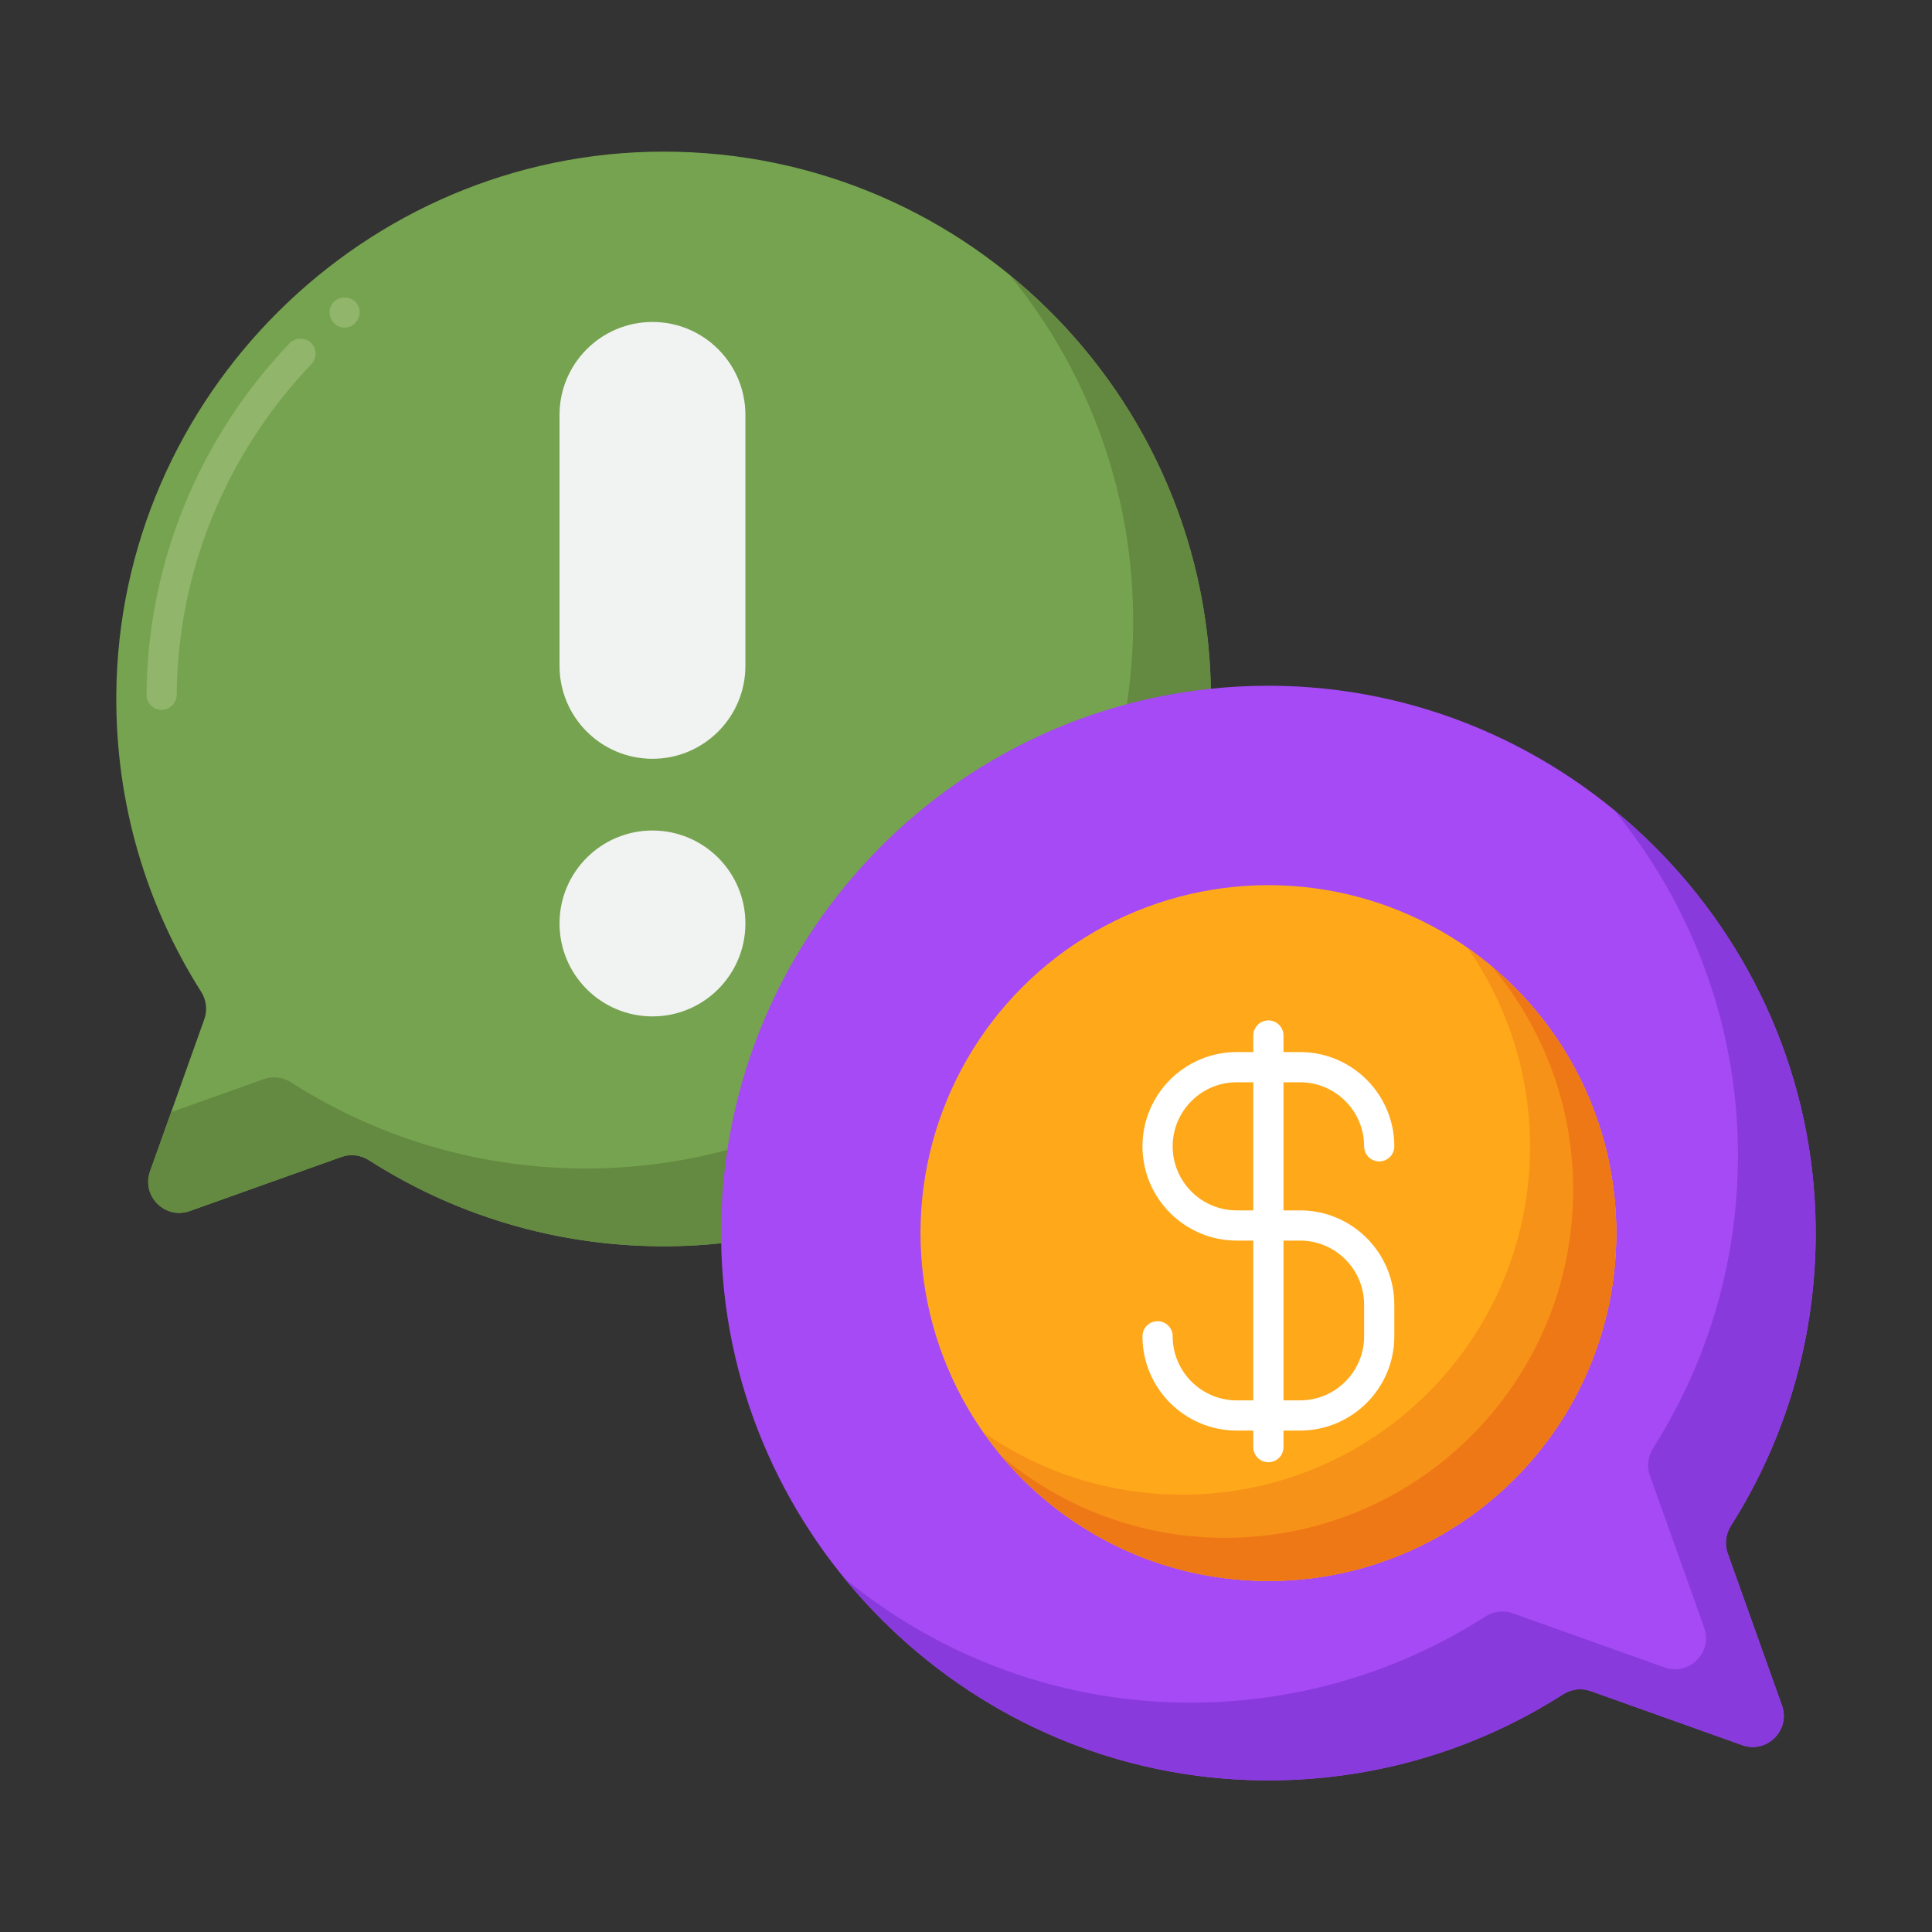 <?xml version="1.0" encoding="utf-8"?>
<!-- Generator: Adobe Illustrator 24.0.0, SVG Export Plug-In . SVG Version: 6.00 Build 0)  -->
<svg version="1.1" id="Layer_1" xmlns="http://www.w3.org/2000/svg" xmlns:xlink="http://www.w3.org/1999/xlink" x="0px" y="0px"
	 viewBox="0 0 256 256" enable-background="new 0 0 256 256" xml:space="preserve">
<rect x="0" y="0" width="256" height="256" fill="#333333" stroke="none"/>
<g>
	<g>
		<g>
			<g>
				<g>
					<g>
						<path fill="#76A34F" d="M87.874,20.091c-39.545,0.031-72.143,32.38-72.463,71.924c-0.117,14.494,4.019,28.014,11.234,39.389
							c0.69,1.087,0.865,2.422,0.432,3.635l-7.194,20.163c-1.168,3.273,1.992,6.434,5.266,5.266l20.097-7.17
							c1.218-0.435,2.559-0.256,3.649,0.441c12.003,7.682,26.415,11.93,41.854,11.345c37.774-1.432,68.386-32.178,69.662-69.958
							C161.803,53.907,128.787,20.059,87.874,20.091z"/>
					</g>
				</g>
				<g>
					<path fill="#648940" d="M133.803,36.465c10.701,13.095,16.927,29.989,16.307,48.358c-1.276,37.78-31.888,68.526-69.662,69.958
						c-15.439,0.585-29.851-3.662-41.854-11.345c-1.09-0.697-2.431-0.876-3.649-0.441l-12.268,4.377l-2.793,7.829
						c-1.168,3.274,1.992,6.434,5.266,5.266l20.097-7.17c1.218-0.435,2.559-0.256,3.649,0.441
						c12.003,7.682,26.415,11.93,41.854,11.345c37.774-1.432,68.386-32.178,69.662-69.958
						C161.21,71.467,150.661,50.254,133.803,36.465z"/>
				</g>
				<g>
					<g>
						<path fill="#A54AF4" d="M229.354,202.177c7.216-11.376,11.352-24.898,11.234-39.394
							c-0.322-39.544-32.923-71.892-72.469-71.919c-40.912-0.028-73.924,33.82-72.53,75.037
							c1.278,37.779,31.891,68.523,69.664,69.954c15.438,0.585,29.85-3.663,41.852-11.345c1.089-0.697,2.431-0.876,3.649-0.441
							l20.097,7.17c3.274,1.168,6.434-1.992,5.266-5.266l-7.194-20.162C228.49,204.599,228.665,203.265,229.354,202.177z"/>
					</g>
				</g>
				<g>
					<path fill="#893ADD" d="M228.922,205.812c-0.433-1.213-0.258-2.547,0.432-3.635c7.216-11.376,11.352-24.898,11.234-39.394
						c-0.181-22.286-10.617-42.284-26.768-55.501c10.151,12.374,16.327,28.111,16.466,45.2c0.118,14.496-4.018,28.018-11.234,39.394
						c-0.69,1.087-0.865,2.422-0.432,3.635l7.194,20.162c1.168,3.274-1.992,6.434-5.266,5.266l-20.097-7.17
						c-1.218-0.435-2.559-0.256-3.649,0.441c-12.002,7.682-26.414,11.929-41.852,11.345c-16.254-0.616-31.173-6.669-43.008-16.365
						c12.771,15.607,31.885,25.854,53.31,26.666c15.438,0.585,29.85-3.663,41.852-11.345c1.089-0.697,2.431-0.876,3.649-0.441
						l20.097,7.17c3.273,1.168,6.434-1.992,5.266-5.266L228.922,205.812z"/>
				</g>
			</g>
		</g>
		<g>
			<path fill="#91B56B" d="M21.41,94.06c-1.088,0.031-2.026-0.933-2-2.01c0.14-17.35,6.87-33.89,18.96-46.57
				c0.74-0.77,2.06-0.81,2.83-0.07c0.8,0.76,0.83,2.03,0.07,2.83C29.89,60.18,23.55,75.75,23.41,92.08
				C23.4,93.17,22.5,94.06,21.41,94.06z M45.67,43.4c-1.825,0.064-2.726-2.427-1.28-3.54c0.81-0.68,2.14-0.55,2.81,0.26
				C48.296,41.353,47.309,43.444,45.67,43.4z"/>
		</g>
	</g>
	<g>
		<g>
			<g>
				<circle fill="#FFA91A" cx="168.069" cy="163.387" r="46.099"/>
			</g>
			<g>
				<path fill="#F79219" d="M194.436,125.582c5.222,7.473,8.295,16.559,8.295,26.367c0,25.46-20.639,46.099-46.099,46.099
					c-9.808,0-18.894-3.072-26.367-8.295c8.333,11.925,22.153,19.732,37.805,19.732c25.46,0,46.099-20.639,46.099-46.099
					C214.168,147.735,206.361,133.915,194.436,125.582z"/>
			</g>
			<g>
				<path fill="#EF7816" d="M197.676,128.06c6.721,8.01,10.773,18.334,10.773,29.608c0,25.46-20.639,46.099-46.099,46.099
					c-11.274,0-21.598-4.052-29.607-10.773c8.456,10.079,21.14,16.492,35.326,16.492c25.46,0,46.099-20.639,46.099-46.099
					C214.168,149.201,207.755,136.517,197.676,128.06z"/>
			</g>
		</g>
		<g>
			<g>
				<path fill="#FFFFFF" d="M172.264,189.557h-8.391c-6.886,0-12.489-5.603-12.489-12.489c0-1.104,0.896-2,2-2s2,0.896,2,2
					c0,4.681,3.808,8.489,8.489,8.489h8.391c4.681,0,8.489-3.808,8.489-8.489v-4.195c0-4.681-3.808-8.489-8.489-8.489h-8.391
					c-6.886,0-12.489-5.603-12.489-12.489s5.603-12.489,12.489-12.489h8.391c6.886,0,12.489,5.603,12.489,12.489
					c0,1.104-0.896,2-2,2s-2-0.896-2-2c0-4.681-3.808-8.489-8.489-8.489h-8.391c-4.681,0-8.489,3.808-8.489,8.489
					s3.808,8.489,8.489,8.489h8.391c6.886,0,12.489,5.603,12.489,12.489v4.195C184.753,183.954,179.15,189.557,172.264,189.557z"/>
			</g>
			<g>
				<path fill="#FFFFFF" d="M168.069,193.752c-1.104,0-2-0.896-2-2V137.21c0-1.104,0.896-2,2-2s2,0.896,2,2v54.542
					C170.069,192.857,169.173,193.752,168.069,193.752z"/>
			</g>
		</g>
	</g>
	<g>
		<g>
			<path fill="#F1F2F2" d="M86.455,100.543L86.455,100.543c-6.801,0-12.315-5.513-12.315-12.315v-33.25
				c0-6.801,5.513-12.315,12.315-12.315h0c6.801,0,12.315,5.513,12.315,12.315v33.25C98.769,95.029,93.256,100.543,86.455,100.543z"
				/>
		</g>
		<g>
			<path fill="#F1F2F2" d="M86.455,134.678L86.455,134.678c-6.801,0-12.315-5.513-12.315-12.315v0
				c0-6.801,5.513-12.315,12.315-12.315h0c6.801,0,12.315,5.513,12.315,12.315v0C98.769,129.165,93.256,134.678,86.455,134.678z"/>
		</g>
	</g>
</g>
</svg>
